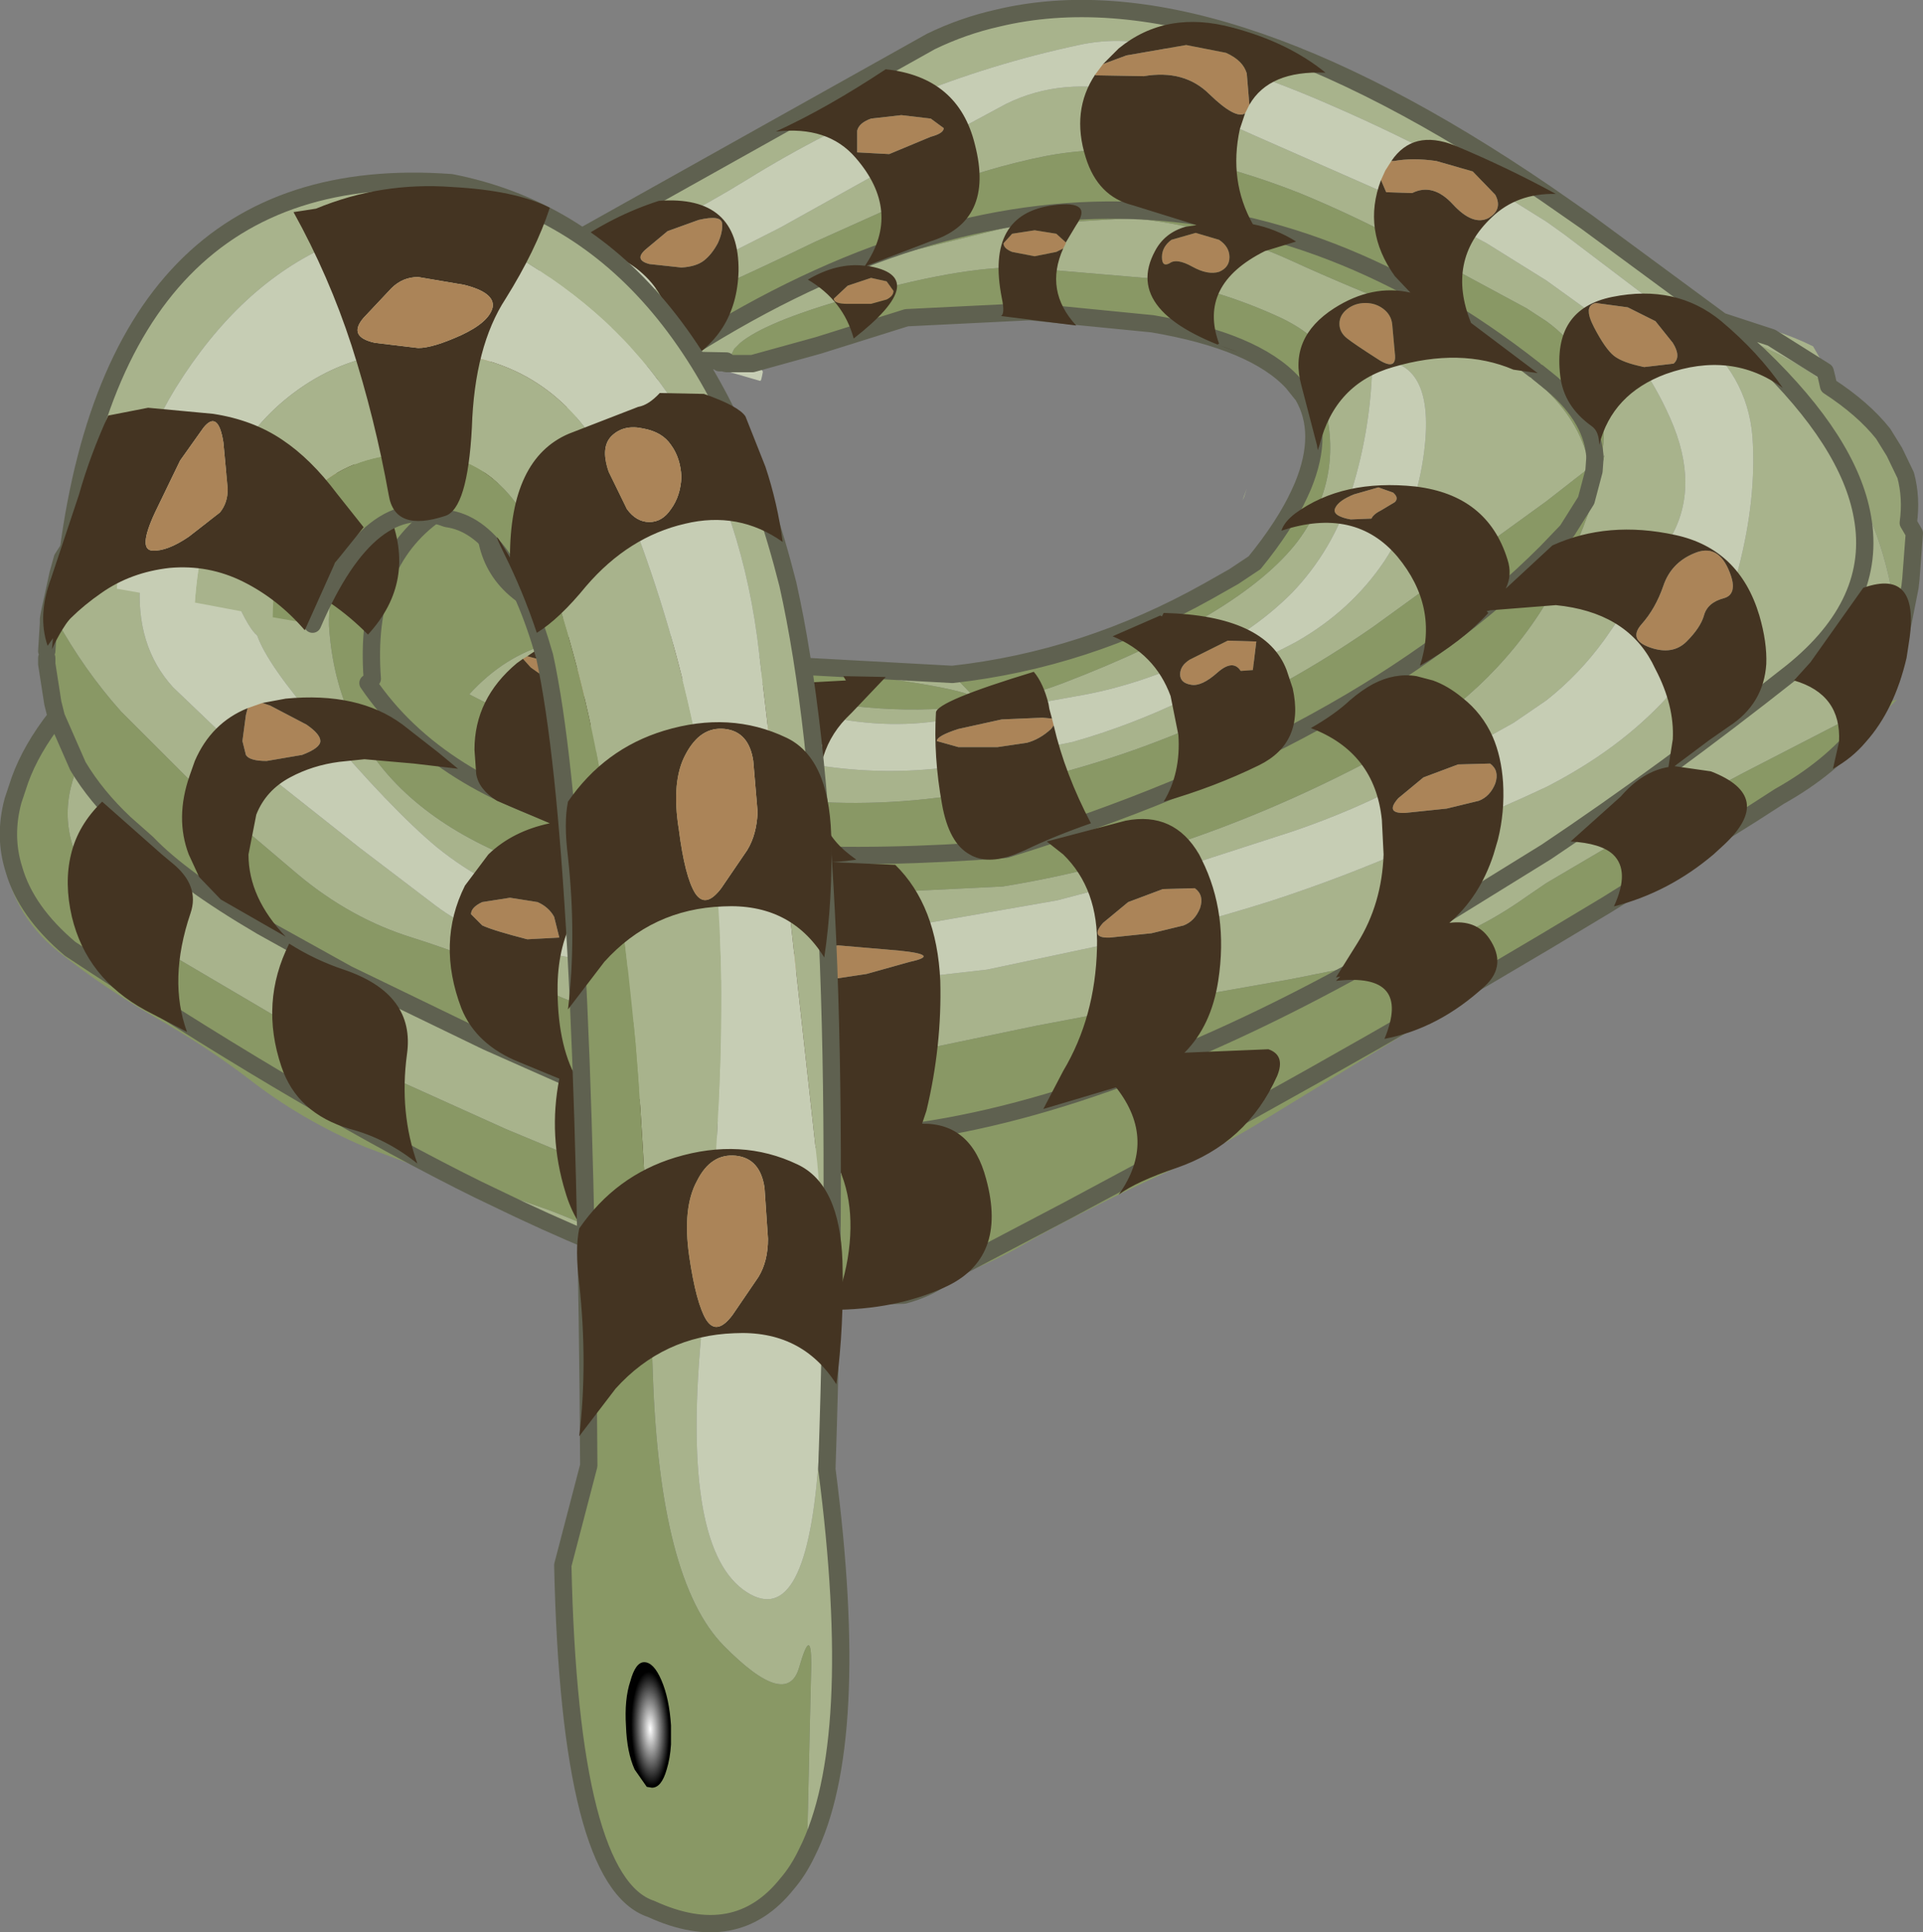 <?xml version="1.0" encoding="UTF-8" standalone="no"?>
<svg xmlns:xlink="http://www.w3.org/1999/xlink" height="111.6px" width="111.05px" xmlns="http://www.w3.org/2000/svg">
  <rect width="100%" height="100%" fill="#808080" stroke="none"/>
  <g transform="matrix(1.0, 0.0, 0.0, 1.0, 55.55, 37.85)">
    <path d="M-26.85 -19.95 L-28.1 -19.25 Q-36.4 -14.75 -40.7 -11.45 -45.0 -8.2 -46.1 -8.0 -47.2 -7.8 -47.45 -4.35 -47.75 -0.55 -45.55 1.85 L-41.05 6.15 -34.8 11.1 -30.4 14.45 Q-28.15 16.15 -24.55 17.1 L-16.0 18.65 -6.45 19.05 1.45 18.15 9.0 16.55 Q13.2 15.65 17.8 14.2 22.1 12.8 26.05 11.05 L32.45 8.2 33.75 7.6 Q37.95 5.45 40.7 2.45 43.8 -1.0 44.85 -5.05 45.9 -9.1 45.65 -12.65 45.35 -16.25 42.25 -18.65 L34.8 -24.3 33.75 -25.05 28.7 -28.2 Q24.95 -30.2 21.25 -31.8 16.35 -33.95 11.3 -35.2 9.05 -35.75 6.75 -35.25 -3.35 -33.1 -12.45 -27.45 -16.75 -24.8 -21.3 -22.95 L-26.95 -20.45 -25.8 -20.5 -26.2 -20.3 -26.85 -20.35 -28.3 -20.45 -28.4 -20.45 -1.4 -35.55 Q0.25 -36.35 2.05 -36.8 14.5 -39.8 33.75 -26.65 L36.05 -25.05 43.85 -19.3 46.05 -17.3 43.85 -19.3 36.05 -25.05 33.75 -26.65 Q14.5 -39.8 2.05 -36.8 0.05 -36.35 -1.8 -35.45 L-28.6 -20.45 -28.7 -20.4 -28.8 -20.4 -28.7 -20.45 -1.8 -35.5 Q1.2 -36.95 4.7 -37.3 16.45 -38.75 33.75 -27.0 L36.45 -25.15 Q41.0 -22.15 44.25 -19.4 47.05 -18.9 49.15 -17.85 L50.45 -15.6 49.95 -16.0 50.05 -15.55 Q48.4 -16.85 46.5 -17.7 L45.9 -18.0 46.45 -17.35 49.4 -13.55 Q51.2 -11.05 52.4 -8.05 L52.6 -7.55 Q53.5 -5.25 53.85 -2.75 L54.05 -0.4 54.05 -0.3 Q54.85 -2.8 55.05 -6.1 L55.05 -7.7 55.4 -7.1 55.2 -4.45 55.15 -4.05 55.15 -4.0 54.1 1.25 53.85 1.8 53.35 2.7 52.95 2.85 53.7 1.3 54.05 -0.4 53.7 1.3 52.95 2.85 52.9 2.95 51.6 3.45 45.1 6.8 39.1 10.0 33.75 13.15 32.65 13.9 Q29.5 16.15 26.2 17.05 L23.85 17.7 23.25 17.85 19.0 18.7 11.65 20.0 4.25 21.4 -2.95 22.9 Q-6.7 23.7 -10.65 23.0 L-17.7 21.55 Q-21.45 20.6 -24.7 19.05 -28.1 17.45 -31.75 16.3 -35.3 15.2 -38.35 12.65 L-43.65 8.15 -48.55 3.25 Q-50.7 0.85 -52.35 -2.15 L-51.8 -4.75 -51.55 -5.7 Q-50.8 -7.2 -49.7 -8.35 L-44.35 -11.8 -49.7 -8.35 Q-47.6 -10.75 -44.35 -11.8 L-43.7 -12.0 Q-42.9 -12.3 -41.95 -12.95 L-40.95 -13.5 -36.35 -16.3 -32.0 -18.75 -30.7 -19.4 -32.0 -18.75 -36.35 -16.3 -40.95 -13.5 -41.95 -12.95 -40.3 -14.2 -38.1 -15.85 Q-33.95 -18.55 -30.7 -19.4 L-30.0 -19.6 -26.9 -19.95 -26.85 -19.95 M52.0 -8.0 Q52.9 -3.05 47.95 0.95 40.55 6.8 33.75 11.35 L23.4 17.75 Q23.3 17.75 23.25 17.85 23.3 17.75 23.4 17.75 L33.75 11.35 Q40.55 6.8 47.95 0.95 52.9 -3.05 52.0 -8.0 51.25 -12.3 46.05 -17.3 L49.0 -13.5 Q50.8 -11.0 52.0 -8.0 M52.1 4.45 Q50.6 6.2 48.4 7.6 L50.85 5.65 52.1 4.45 M47.0 8.45 L35.3 15.7 37.25 14.4 37.65 14.1 35.0 15.7 38.85 12.9 Q41.1 11.1 44.6 9.5 L46.55 8.55 45.25 9.35 45.65 9.15 47.0 8.45 M-1.15 36.1 L-3.35 36.95 Q-2.4 36.7 -1.6 36.25 L-1.15 36.1 M-14.95 14.2 L2.35 13.35 Q13.5 11.55 24.55 5.55 30.45 2.35 33.75 -3.05 35.4 -5.8 36.45 -9.0 L36.9 -10.7 37.1 -11.55 36.95 -11.4 36.85 -11.35 36.95 -11.6 Q37.2 -12.8 36.9 -14.25 36.2 -17.55 33.75 -19.3 L32.6 -20.05 26.2 -23.5 Q22.9 -25.3 19.5 -26.7 15.95 -28.1 12.5 -28.8 8.65 -29.55 4.9 -28.85 1.35 -28.15 -2.1 -26.75 L-8.45 -23.9 Q-11.75 -22.3 -15.1 -20.8 -17.45 -19.8 -19.45 -18.35 -16.35 -19.55 -19.55 -17.5 -22.75 -15.45 -23.9 -13.25 L-26.6 -12.15 Q-36.75 -7.8 -36.55 -1.7 -35.8 10.4 -19.3 13.65 L-15.35 14.3 -14.95 14.35 -14.95 14.2 M-15.35 14.3 L-15.35 14.4 -15.35 14.3 M-16.15 -17.05 L-16.1 -17.1 -16.0 -17.15 -15.05 -17.9 Q-12.6 -19.75 -9.7 -21.05 L-4.4 -23.0 3.15 -24.85 9.85 -25.25 Q14.7 -24.75 18.9 -22.85 22.5 -21.2 26.3 -19.75 29.9 -18.35 32.75 -16.15 L33.75 -15.3 Q35.8 -13.35 36.25 -10.85 L33.75 -8.9 23.75 -1.65 Q13.75 5.3 2.0 7.65 -8.9 9.95 -19.3 6.2 -22.55 5.1 -25.7 3.65 L-28.45 2.25 Q-26.4 0.0 -23.75 -0.7 -21.5 -1.25 -19.3 -0.7 -4.45 5.55 5.85 1.6 16.15 -2.35 19.4 -6.6 22.1 -10.25 20.9 -14.6 L21.15 -14.45 Q22.4 -17.65 18.3 -19.55 14.8 -21.15 11.15 -21.75 L3.5 -22.4 Q-0.1 -22.5 -6.65 -20.6 -11.35 -19.25 -12.8 -18.05 L-13.15 -17.7 -13.45 -17.1 -13.45 -17.05 -13.45 -16.85 -13.6 -16.85 -13.8 -16.9 -13.6 -17.0 -16.15 -17.05 M19.1 -15.75 L19.85 -15.3 19.7 -15.0 19.1 -15.75 M-0.55 1.1 L0.75 2.45 Q0.0 1.75 -10.65 0.55 L-0.55 1.1 M2.55 -31.85 Q5.8 -33.45 9.75 -32.5 13.5 -31.6 16.95 -30.0 L23.65 -27.05 Q27.0 -25.6 30.3 -23.8 L33.75 -21.65 36.25 -19.85 Q39.15 -17.65 40.9 -13.7 42.65 -9.75 40.9 -6.75 39.1 -3.75 37.1 -0.9 35.65 1.1 33.75 2.6 L31.85 3.9 25.55 7.4 Q22.65 8.95 19.15 10.15 L12.35 12.35 5.5 14.15 -1.95 15.45 -9.3 16.45 -16.8 16.25 -23.95 14.45 Q-27.45 13.4 -30.3 11.1 -32.95 8.9 -37.15 3.95 -40.1 0.55 -40.7 -1.15 -41.15 -1.5 -41.9 -3.15 -43.5 -6.45 -16.0 -21.2 -22.1 -19.4 -21.5 -20.35 -18.95 -20.5 -16.55 -21.65 -13.25 -23.3 -10.5 -24.7 L-3.95 -28.35 2.55 -31.85 M16.2 -8.95 L16.45 -9.65 16.3 -9.15 16.2 -8.95 M26.75 -12.3 Q27.2 -17.25 23.7 -17.05 23.65 -13.2 22.5 -9.5 21.45 -6.1 19.05 -3.6 16.65 -1.2 13.35 0.25 9.9 1.8 6.65 2.35 L-0.55 3.65 Q-4.1 4.35 -7.95 3.5 L-15.0 1.65 Q-18.15 0.65 -21.65 0.5 -26.1 0.3 -22.3 2.65 -19.25 4.55 -15.7 5.1 L-8.3 6.35 Q-4.5 6.95 -0.7 6.45 L6.4 5.0 Q9.75 4.05 12.95 2.5 L19.25 -0.75 Q22.45 -2.55 24.4 -5.45 26.4 -8.5 26.75 -12.3 M36.55 -11.35 L36.45 -11.3 36.55 -11.55 36.55 -11.35 M43.85 -19.3 L46.75 -18.35 49.85 -16.4 49.95 -16.0 49.85 -16.4 46.75 -18.35 43.85 -19.3 M-50.5 -7.85 L-51.95 -5.6 -52.2 -4.7 -51.95 -5.65 -50.5 -7.85 M-51.05 6.4 L-51.0 6.25 -48.35 9.7 -47.55 10.65 Q-44.95 13.55 -41.65 15.1 L-40.45 15.65 -35.5 18.4 -35.4 18.45 Q-32.4 20.3 -29.2 21.6 L-27.45 22.3 -24.8 23.25 -21.0 24.5 -12.8 26.6 -4.75 27.65 -4.75 27.7 -4.75 27.75 -5.75 29.05 Q-8.25 31.35 -12.4 31.45 -16.3 31.55 -19.75 30.1 L-26.35 27.35 -33.0 24.35 Q-36.45 22.65 -39.8 20.75 L-46.0 17.1 Q-48.75 15.4 -50.4 12.95 -52.5 9.8 -51.05 6.4 -50.0 8.15 -48.35 9.7 -50.0 8.15 -51.05 6.4 M-25.15 -15.55 L-25.1 -15.55 -25.95 -15.05 -25.15 -15.55 M-23.8 -16.2 L-23.8 -16.1 Q-23.35 -16.6 -24.8 -15.75 L-24.9 -15.65 -23.8 -16.2 M-16.6 -17.15 L-17.1 -17.3 -16.55 -17.2 -16.6 -17.15 M-9.45 -12.85 L-8.95 -13.65 -8.95 -13.7 -8.95 -13.65 -9.45 -12.85 M-27.45 22.3 L-25.2 23.3 -21.7 24.85 Q-14.4 28.5 -5.15 27.75 L-4.75 27.75 -5.15 27.75 Q-14.4 28.5 -21.7 24.85 L-25.2 23.3 -27.45 22.3 M-15.05 35.9 L-17.8 35.0 -15.4 35.95 Q-19.9 34.6 -25.45 32.0 L-27.65 30.95 -27.1 31.1 -26.15 31.4 -27.25 30.9 -26.7 31.05 -23.95 32.0 Q-21.7 32.85 -19.4 34.0 L-15.05 35.9 M-9.25 37.2 L-6.35 37.1 -5.5 37.0 -5.1 36.95 -1.55 36.15 -1.85 36.3 -1.6 36.25 Q-2.4 36.7 -3.35 36.95 L-5.0 37.25 Q-7.05 37.55 -9.65 37.25 L-8.7 37.25 -9.25 37.2 M48.0 7.65 L50.45 5.7 51.75 4.45 Q50.25 6.25 48.0 7.65 M45.65 9.15 L37.25 14.4 45.65 9.15" fill="#a8b38c" fill-rule="evenodd" stroke="none"/>
    <path d="M-26.2 -20.3 L-25.8 -20.5 -26.95 -20.45 -21.3 -22.95 Q-16.75 -24.8 -12.45 -27.45 -3.35 -33.1 6.75 -35.25 9.05 -35.75 11.3 -35.2 16.35 -33.95 21.25 -31.8 24.95 -30.2 28.7 -28.2 L33.75 -25.05 34.8 -24.3 42.25 -18.65 Q45.35 -16.25 45.65 -12.65 45.9 -9.1 44.85 -5.05 43.8 -1.0 40.7 2.45 37.95 5.45 33.75 7.6 L32.45 8.2 26.05 11.05 Q22.1 12.8 17.8 14.2 13.2 15.65 9.0 16.55 L1.45 18.15 -6.45 19.05 -16.0 18.65 -24.55 17.1 Q-28.15 16.15 -30.4 14.45 L-34.8 11.1 -41.05 6.15 -45.55 1.85 Q-47.75 -0.55 -47.45 -4.35 -47.2 -7.8 -46.1 -8.0 -45.0 -8.2 -40.7 -11.45 -36.4 -14.75 -28.1 -19.25 L-26.85 -19.95 -23.7 -20.85 -26.2 -20.3 M-13.6 -16.85 L-13.45 -16.85 -13.45 -17.05 -13.05 -16.95 -12.1 -16.85 -12.2 -16.85 Q-11.45 -16.5 -11.5 -16.35 L-11.55 -16.1 -11.6 -15.9 -11.65 -15.85 -13.55 -16.4 -13.6 -16.85 M2.55 -31.85 L-3.95 -28.35 -10.5 -24.7 Q-13.25 -23.3 -16.55 -21.65 -18.95 -20.5 -21.5 -20.35 -22.1 -19.4 -16.0 -21.2 -43.5 -6.45 -41.9 -3.15 -41.15 -1.5 -40.7 -1.15 -40.1 0.55 -37.15 3.95 -32.95 8.9 -30.3 11.1 -27.45 13.4 -23.95 14.45 L-16.8 16.25 -9.3 16.45 -1.95 15.45 5.5 14.15 12.35 12.35 19.15 10.15 Q22.65 8.95 25.55 7.4 L31.85 3.9 33.75 2.6 Q35.65 1.1 37.1 -0.9 39.1 -3.75 40.9 -6.75 42.65 -9.75 40.9 -13.7 39.15 -17.65 36.25 -19.85 L33.75 -21.65 30.3 -23.8 Q27.0 -25.6 23.65 -27.05 L16.95 -30.0 Q13.5 -31.6 9.75 -32.5 5.8 -33.45 2.55 -31.85 M26.75 -12.3 Q26.4 -8.5 24.4 -5.45 22.45 -2.55 19.25 -0.75 L12.95 2.5 Q9.75 4.05 6.4 5.0 L-0.7 6.45 Q-4.5 6.95 -8.3 6.35 L-15.7 5.1 Q-19.25 4.55 -22.3 2.65 -26.1 0.3 -21.65 0.5 -18.15 0.65 -15.0 1.65 L-7.95 3.5 Q-4.1 4.35 -0.55 3.65 L6.65 2.35 Q9.9 1.8 13.35 0.25 16.65 -1.2 19.05 -3.6 21.45 -6.1 22.5 -9.5 23.65 -13.2 23.7 -17.05 27.2 -17.25 26.75 -12.3 M-13.45 -16.85 L-12.2 -16.85 -13.45 -16.85 M-13.8 -16.9 L-14.1 -16.8 -14.0 -16.9 -13.8 -16.9" fill="#c6cdb4" fill-rule="evenodd" stroke="none"/>
    <path d="M-26.85 -19.95 L-26.9 -19.95 -30.0 -19.6 -30.2 -19.55 -30.4 -19.55 -30.6 -19.5 -30.95 -19.5 -29.55 -20.2 -29.2 -20.4 -28.9 -20.4 -28.8 -20.45 -28.7 -20.45 -28.8 -20.4 -28.7 -20.4 -28.6 -20.45 -28.4 -20.45 -28.3 -20.45 -26.85 -20.35 -26.2 -20.3 -23.7 -20.85 -26.85 -19.95 M-52.35 -2.15 Q-50.7 0.85 -48.55 3.25 L-43.65 8.15 -38.35 12.65 Q-35.3 15.2 -31.75 16.3 -28.1 17.45 -24.7 19.05 -21.45 20.6 -17.7 21.55 L-10.65 23.0 Q-6.7 23.7 -2.95 22.9 L4.25 21.4 11.65 20.0 19.0 18.7 23.25 17.85 Q7.5 26.6 -4.75 27.75 7.5 26.6 23.25 17.85 L23.85 17.7 26.2 17.05 Q29.5 16.15 32.65 13.9 L33.75 13.15 39.1 10.0 45.1 6.8 51.6 3.45 52.9 2.95 52.95 2.85 53.35 2.7 53.6 2.6 53.5 2.7 53.85 2.6 54.0 2.55 53.85 2.7 52.35 4.2 52.1 4.45 50.85 5.65 48.4 7.6 47.0 8.45 45.65 9.15 45.25 9.35 46.55 8.55 44.6 9.5 Q41.1 11.1 38.85 12.9 L35.0 15.7 37.65 14.1 37.25 14.4 34.0 16.35 33.75 16.5 Q20.65 24.3 6.2 32.0 L-0.65 35.6 -1.35 36.1 -1.6 36.25 -1.35 36.1 -0.65 35.6 6.2 32.0 Q20.65 24.3 33.75 16.5 L34.0 16.35 37.25 14.4 35.3 15.7 34.2 16.4 33.75 16.7 32.65 17.4 24.85 22.3 17.75 26.65 Q14.6 28.6 11.15 30.15 9.2 31.05 7.35 32.0 5.3 33.0 3.35 34.15 1.3 35.3 -0.95 36.05 L-1.15 36.1 -1.6 36.25 -1.85 36.3 -1.55 36.15 -5.1 36.95 -5.5 37.0 -6.35 37.1 -9.25 37.2 -9.9 37.15 -12.7 36.7 -14.2 36.2 -15.05 35.9 -19.4 34.0 Q-21.7 32.85 -23.95 32.0 L-26.7 31.05 -27.25 30.9 Q-27.45 30.8 -27.6 30.75 L-29.05 30.3 -27.95 30.85 -34.45 28.4 Q-38.2 26.8 -41.2 24.45 -43.55 22.65 -46.6 20.9 -49.55 19.2 -52.2 17.1 -55.05 14.8 -55.35 11.25 -55.7 7.8 -53.8 5.55 -52.75 4.3 -52.5 2.75 L-52.3 3.55 Q-53.75 5.4 -54.4 7.2 L-54.8 8.4 -54.4 7.2 -53.4 5.5 Q-52.65 4.6 -52.3 3.55 L-52.1 2.7 -52.15 2.6 -52.15 2.5 -52.4 0.9 -52.45 -0.3 -52.5 -0.4 -52.75 -1.85 -52.75 -2.1 -52.75 -1.85 -52.85 -0.25 -52.9 -0.35 Q-53.4 -1.85 -53.0 -2.55 L-52.75 -2.1 -52.7 -2.4 -52.6 -2.6 -52.35 -2.15 M-10.2 37.2 L-13.1 36.75 -14.75 36.2 -10.2 37.2 M-15.35 14.3 L-19.3 13.65 Q-35.8 10.4 -36.55 -1.7 -36.75 -7.8 -26.6 -12.15 L-23.9 -13.25 Q-22.75 -15.45 -19.55 -17.5 -16.35 -19.55 -19.45 -18.35 -17.45 -19.8 -15.1 -20.8 -11.75 -22.3 -8.45 -23.9 L-2.1 -26.75 Q1.35 -28.15 4.9 -28.85 8.65 -29.55 12.5 -28.8 15.95 -28.1 19.5 -26.7 22.9 -25.3 26.2 -23.5 L32.6 -20.05 33.75 -19.3 Q36.2 -17.55 36.9 -14.25 37.2 -12.8 36.95 -11.6 L36.85 -11.35 36.95 -11.4 37.1 -11.55 36.9 -10.7 36.45 -9.0 Q35.4 -5.8 33.75 -3.05 30.45 2.35 24.55 5.55 13.5 11.55 2.35 13.35 L-14.95 14.2 -14.95 14.35 -15.35 14.3 M-13.45 -17.05 L-13.45 -17.1 -13.15 -17.7 -12.8 -18.05 Q-11.35 -19.25 -6.65 -20.6 -0.1 -22.5 3.5 -22.4 L11.15 -21.75 Q14.8 -21.15 18.3 -19.55 22.4 -17.65 21.15 -14.45 L20.9 -14.6 Q22.1 -10.25 19.4 -6.6 16.15 -2.35 5.85 1.6 -4.45 5.55 -19.3 -0.7 -21.5 -1.25 -23.75 -0.7 -26.4 0.0 -28.45 2.25 L-25.7 3.65 Q-22.55 5.1 -19.3 6.2 -8.9 9.95 2.0 7.65 13.75 5.3 23.75 -1.65 L33.75 -8.9 36.25 -10.85 Q35.8 -13.35 33.75 -15.3 L32.75 -16.15 Q29.9 -18.35 26.3 -19.75 22.5 -21.2 18.9 -22.85 14.7 -24.75 9.85 -25.25 L3.15 -24.85 -4.4 -23.0 -9.7 -21.05 Q-12.6 -19.75 -15.05 -17.9 L-16.0 -17.15 -16.1 -17.1 -16.15 -17.05 -16.85 -16.6 -17.25 -16.75 -21.45 -13.7 -27.2 -10.3 Q-28.4 -5.75 -25.45 -3.55 -12.7 1.1 -10.65 0.55 0.0 1.75 0.75 2.45 L-0.55 1.1 Q7.15 0.25 14.2 -3.7 14.3 -3.1 15.7 -4.55 L16.9 -5.35 Q18.65 -7.5 19.5 -9.35 18.65 -7.5 16.9 -5.35 L15.7 -4.55 19.5 -9.35 19.8 -9.75 19.7 -9.8 Q20.95 -12.85 19.7 -15.0 L19.85 -15.3 19.1 -15.75 Q16.9 -18.15 11.0 -19.15 L3.9 -19.85 -3.2 -19.5 -8.3 -17.9 -12.1 -16.85 -13.05 -16.95 -13.45 -17.05 M-34.05 1.35 Q-34.55 -5.25 -30.35 -8.2 L-27.2 -10.3 -30.35 -8.2 Q-34.55 -5.25 -34.05 1.35 M33.25 -16.35 L33.75 -15.95 Q36.35 -13.9 36.55 -11.55 36.35 -13.9 33.75 -15.95 L33.25 -16.35 M36.55 -11.55 L36.45 -11.3 36.55 -11.35 36.55 -11.55 M-34.3 1.6 Q-26.25 13.45 2.55 11.2 22.85 4.95 33.75 -5.95 L34.95 -7.2 36.05 -8.95 36.5 -10.65 36.55 -11.35 36.5 -10.65 36.05 -8.95 34.95 -7.2 33.75 -5.95 Q22.85 4.95 2.55 11.2 -26.25 13.45 -34.3 1.6 M-51.05 6.4 L-52.3 3.55 -51.05 6.4 Q-52.5 9.8 -50.4 12.95 -48.75 15.4 -46.0 17.1 L-39.8 20.75 Q-36.45 22.65 -33.0 24.35 L-26.35 27.35 -19.75 30.1 Q-16.3 31.55 -12.4 31.45 -8.25 31.35 -5.75 29.05 L-4.75 27.75 -4.75 27.7 -4.75 27.65 -12.8 26.6 -21.0 24.5 -24.8 23.25 -27.45 22.3 -35.4 18.45 -27.45 22.3 -29.2 21.6 Q-32.4 20.3 -35.4 18.45 L-35.5 18.4 -40.45 15.65 Q-45.05 12.95 -47.05 10.85 L-48.35 9.7 -47.05 10.85 Q-45.05 12.95 -40.45 15.65 L-41.65 15.1 Q-44.95 13.55 -47.55 10.65 L-48.35 9.7 -51.0 6.25 -51.05 6.4 M-28.7 -20.4 L-29.55 -20.2 -28.7 -20.4 M-25.15 -15.55 L-25.95 -15.05 -25.1 -15.55 -25.15 -15.55 M-23.8 -16.2 L-24.9 -15.65 -24.8 -15.75 Q-23.35 -16.6 -23.8 -16.1 L-23.8 -16.2 M-16.6 -17.15 L-17.25 -16.75 -16.6 -17.15 -16.55 -17.2 -17.1 -17.3 -16.6 -17.15 -16.15 -17.05 -16.6 -17.15 M33.05 -16.5 Q10.05 -34.55 -16.5 -17.25 L-16.55 -17.2 -16.5 -17.25 Q10.05 -34.55 33.05 -16.5 M-16.5 -17.25 L-16.0 -17.15 -16.5 -17.25 M-54.75 12.35 Q-54.05 14.8 -51.5 16.95 -38.8 25.35 -29.05 30.3 -38.8 25.35 -51.5 16.95 -54.05 14.8 -54.75 12.35 L-54.95 11.2 Q-55.1 9.7 -54.8 8.4 -55.35 10.45 -54.75 12.35 M52.9 2.95 L51.95 4.25 Q50.15 6.5 47.2 8.15 L45.65 9.15 47.2 8.15 Q50.15 6.5 51.95 4.25 L52.9 2.95 M48.0 7.65 Q50.25 6.25 51.75 4.45 L50.45 5.7 48.0 7.65" fill="#899865" fill-rule="evenodd" stroke="none"/>
    <path d="M52.0 -8.0 Q50.8 -11.0 49.0 -13.5 L46.05 -17.3 Q51.25 -12.3 52.0 -8.0 M50.45 -15.6 L52.15 -14.05 53.2 -12.8 53.85 -11.75 54.5 -10.4 55.05 -7.7 55.05 -6.1 Q54.85 -2.8 54.05 -0.3 L54.05 -0.4 53.85 -2.75 Q53.5 -5.25 52.6 -7.55 L52.4 -8.05 Q51.2 -11.05 49.4 -13.55 L46.45 -17.35 45.9 -18.0 46.5 -17.7 Q48.4 -16.85 50.05 -15.55 L49.95 -16.0 50.45 -15.6 M-14.95 14.2 L-14.95 14.35 -14.95 14.2 M-15.35 14.3 L-15.35 14.4 -15.35 14.3 M53.2 -12.8 Q52.05 -14.25 50.05 -15.55 52.05 -14.25 53.2 -12.8 M54.5 -10.4 Q54.85 -9.1 54.65 -7.65 L55.0 -7.05 54.8 -4.4 54.75 -3.95 54.05 -0.4 54.75 -3.95 54.8 -4.4 55.0 -7.05 54.65 -7.65 Q54.85 -9.1 54.5 -10.4" fill="#97a477" fill-rule="evenodd" stroke="none"/>
    <path d="M-30.7 -19.4 L-32.0 -18.75 -36.35 -16.3 -40.95 -13.5 -41.95 -12.95 -44.1 -11.95 -44.35 -11.8 -49.7 -8.35 -50.5 -7.85 -51.95 -5.6 -52.2 -4.7 -52.7 -2.4 -52.75 -2.1 -52.75 -1.85 -52.85 -0.25 M23.25 17.85 Q23.3 17.75 23.4 17.75 L33.75 11.35 Q40.55 6.8 47.95 0.95 52.9 -3.05 52.0 -8.0 51.25 -12.3 46.05 -17.3 L43.85 -19.3 36.05 -25.05 33.75 -26.65 Q14.5 -39.8 2.05 -36.8 0.05 -36.35 -1.8 -35.45 L-28.6 -20.45 -28.7 -20.4 -29.55 -20.2 M53.2 -12.8 L53.85 -11.75 54.5 -10.4 Q54.85 -9.1 54.65 -7.65 L55.0 -7.05 54.8 -4.4 54.75 -3.95 54.05 -0.4 53.7 1.3 52.95 2.85 52.9 2.95 51.95 4.25 Q50.15 6.5 47.2 8.15 L45.65 9.15 37.25 14.4 34.0 16.35 33.75 16.5 Q20.65 24.3 6.2 32.0 L-0.65 35.6 -1.35 36.1 -1.6 36.25 Q-2.4 36.7 -3.35 36.95 L-10.2 37.2 -14.75 36.2 Q-19.5 34.85 -25.55 32.0 L-27.95 30.85 -29.05 30.3 Q-38.8 25.35 -51.5 16.95 -54.05 14.8 -54.75 12.35 -55.35 10.45 -54.8 8.4 L-54.4 7.2 Q-53.75 5.4 -52.3 3.55 L-52.5 2.75 -52.85 0.5 -52.85 0.15 M-16.15 -17.05 L-13.6 -17.0 M-13.8 -16.9 L-13.6 -16.85 -13.45 -16.85 -12.2 -16.85 -12.1 -16.85 -8.3 -17.9 -3.2 -19.5 3.9 -19.85 11.0 -19.15 Q16.9 -18.15 19.1 -15.75 L19.7 -15.0 Q20.95 -12.85 19.7 -9.8 L19.5 -9.35 Q18.65 -7.5 16.9 -5.35 L15.7 -4.55 14.2 -3.7 Q7.15 0.25 -0.55 1.1 L-10.65 0.55 Q-12.7 1.1 -25.45 -3.55 -28.4 -5.75 -27.2 -10.3 L-30.35 -8.2 Q-34.55 -5.25 -34.05 1.35 M36.55 -11.55 Q36.35 -13.9 33.75 -15.95 L33.25 -16.35 M36.55 -11.55 L36.55 -11.35 36.5 -10.65 36.05 -8.95 34.95 -7.2 33.75 -5.95 Q22.85 4.95 2.55 11.2 -26.25 13.45 -34.3 1.6 M49.95 -16.0 L50.05 -15.55 Q52.05 -14.25 53.2 -12.8 M49.95 -16.0 L49.85 -16.4 46.75 -18.35 43.85 -19.3 M-30.7 -19.4 L-30.4 -19.55 M-52.3 3.55 L-51.05 6.4 Q-50.0 8.15 -48.35 9.7 L-47.05 10.85 Q-45.05 12.95 -40.45 15.65 L-35.5 18.4 -35.4 18.45 -27.45 22.3 -25.2 23.3 -21.7 24.85 Q-14.4 28.5 -5.15 27.75 L-4.75 27.75 Q7.5 26.6 23.25 17.85 M-27.2 -10.3 L-21.45 -13.7 -17.25 -16.75 -16.6 -17.15 -16.55 -17.2 -16.5 -17.25 Q10.05 -34.55 33.05 -16.5 M-16.15 -17.05 L-16.6 -17.15 M-16.0 -17.15 L-16.5 -17.25 M-14.0 -16.9 L-13.8 -16.9" fill="none" stroke="#5f6150" stroke-linecap="round" stroke-linejoin="round" stroke-width="1.0"/>
    <path d="M24.8 -28.55 L24.95 -28.55 Q26.05 -28.75 27.4 -28.55 L29.5 -27.95 30.8 -26.6 Q31.25 -25.75 30.4 -25.25 29.5 -24.8 28.35 -26.05 27.2 -27.3 26.0 -26.7 L24.5 -26.75 24.2 -27.45 24.45 -28.0 24.8 -28.55 M16.35 -31.3 Q15.8 -30.95 14.3 -32.4 12.85 -33.85 10.5 -33.45 L7.7 -33.5 7.7 -33.55 8.15 -34.15 9.5 -34.65 12.95 -35.25 15.25 -34.8 Q16.25 -34.35 16.45 -33.6 L16.6 -31.8 16.35 -31.3 M5.85 -23.5 L5.45 -23.3 4.2 -23.05 2.9 -23.3 Q2.4 -23.5 2.4 -23.8 L2.9 -24.35 4.2 -24.55 5.45 -24.35 6.0 -23.85 6.0 -23.8 5.85 -23.5 M13.5 -24.4 L14.85 -24.0 Q15.45 -23.6 15.45 -23.0 15.45 -22.4 14.85 -22.15 14.2 -21.95 13.3 -22.45 12.4 -22.95 12.0 -22.65 11.55 -22.4 11.55 -23.0 11.55 -23.6 12.1 -24.0 L13.5 -24.4 M17.0 -0.8 L16.8 0.85 16.1 0.9 Q15.65 0.2 14.75 1.0 13.85 1.8 13.25 1.7 12.6 1.6 12.6 1.1 12.6 0.6 13.15 0.25 L15.35 -0.85 17.0 -0.8 M38.45 -20.1 L40.05 -19.3 41.05 -18.05 Q41.55 -17.25 41.1 -16.85 L39.4 -16.65 Q38.15 -16.9 37.65 -17.3 37.15 -17.7 36.5 -18.95 35.85 -20.2 36.6 -20.35 L38.45 -20.1 M24.35 -20.0 Q24.8 -19.65 24.85 -19.1 L25.0 -17.45 Q25.15 -16.35 23.95 -17.15 22.7 -17.95 22.25 -18.3 21.8 -18.65 21.8 -19.15 21.8 -19.65 22.25 -20.0 22.7 -20.35 23.3 -20.35 23.9 -20.35 24.35 -20.0 M24.9 -9.4 Q25.25 -9.1 25.0 -8.85 L24.25 -8.4 Q23.75 -8.15 23.65 -7.9 L22.45 -7.85 Q21.35 -8.05 21.55 -8.5 21.75 -8.95 22.65 -9.3 L24.05 -9.7 24.9 -9.4 M39.25 -1.8 Q40.05 -2.7 40.5 -4.0 40.95 -5.35 42.3 -5.9 43.6 -6.45 44.25 -5.0 44.9 -3.55 44.0 -3.3 43.05 -3.05 42.85 -2.3 42.65 -1.6 41.85 -0.8 41.05 0.0 39.75 -0.45 38.45 -0.9 39.25 -1.8 M30.8 7.4 Q30.5 8.15 29.85 8.4 L28.0 8.85 25.6 9.1 Q24.4 9.15 25.2 8.25 L26.65 7.05 28.65 6.3 30.5 6.25 Q31.05 6.65 30.8 7.4 M5.2 3.65 L5.3 4.05 5.15 4.25 Q4.5 4.85 3.75 5.05 L2.05 5.3 -0.2 5.3 -1.45 4.95 Q-1.45 4.65 -0.2 4.25 L2.3 3.7 4.65 3.6 5.2 3.65 M8.15 15.45 L9.6 14.25 11.6 13.5 13.45 13.45 Q14.0 13.85 13.75 14.6 13.45 15.35 12.8 15.6 L10.95 16.05 8.55 16.3 Q7.35 16.35 8.15 15.45 M-43.45 -9.65 Q-41.25 -11.0 -38.75 -11.6 -36.3 -12.2 -36.05 -11.1 -35.85 -10.0 -37.85 -9.5 -39.9 -9.0 -41.25 -7.7 -42.65 -6.4 -43.6 -6.0 L-45.65 -5.95 Q-46.8 -6.3 -46.25 -7.3 -45.7 -8.35 -43.45 -9.65 M-13.85 -24.95 Q-13.8 -24.45 -14.1 -23.8 -14.45 -23.15 -14.9 -22.8 -15.35 -22.45 -16.2 -22.4 L-18.05 -22.6 Q-19.0 -22.85 -18.2 -23.5 L-17.0 -24.5 -15.2 -25.15 Q-13.9 -25.45 -13.85 -24.95 M-5.25 -31.0 L-3.5 -31.2 -1.8 -31.0 -1.05 -30.45 Q-1.05 -30.15 -1.8 -29.95 L-4.2 -28.95 -6.05 -29.05 -6.05 -30.3 Q-5.95 -30.75 -5.25 -31.0 M-26.6 -17.1 Q-27.35 -17.05 -27.95 -16.45 -28.6 -15.95 -29.0 -16.3 -29.4 -16.65 -28.95 -17.25 L-27.7 -18.1 Q-26.9 -18.35 -26.3 -18.75 L-25.3 -18.8 Q-24.9 -18.4 -25.35 -17.8 -25.85 -17.15 -26.6 -17.1 M-3.95 -21.05 Q-3.95 -20.75 -4.35 -20.55 L-5.25 -20.3 -6.6 -20.3 Q-7.4 -20.3 -7.4 -20.6 L-6.6 -21.35 -5.25 -21.8 -4.35 -21.6 -3.95 -21.05 M-8.6 5.5 L-10.55 5.55 -12.65 5.2 Q-13.8 4.85 -13.8 4.55 -13.8 4.25 -12.65 4.15 L-10.85 4.0 -9.65 4.2 -8.4 4.9 Q-7.65 5.35 -8.6 5.5 M-25.1 0.05 L-24.15 0.3 -21.35 1.0 -20.05 1.2 Q-19.5 1.45 -19.5 1.75 -19.5 2.05 -20.05 2.25 L-21.35 2.5 -22.85 2.15 -24.9 0.7 -25.35 0.2 -25.1 0.05 M-9.65 18.2 Q-11.2 17.75 -10.45 17.5 L-8.9 17.0 -7.15 16.75 -3.65 17.05 Q-1.15 17.3 -3.0 17.7 L-5.5 18.4 -7.15 18.65 -9.65 18.2 M-40.4 2.75 L-39.95 2.9 -37.85 4.0 Q-37.05 4.55 -37.05 4.95 -37.05 5.35 -38.1 5.75 L-40.15 6.1 Q-41.15 6.1 -41.35 5.75 L-41.55 4.95 -41.35 3.45 -41.25 3.05 -40.4 2.75 M-23.25 16.3 L-25.1 16.4 Q-27.05 15.9 -27.7 15.6 L-28.35 14.95 Q-28.35 14.55 -27.7 14.25 L-26.1 14.0 -24.5 14.25 Q-23.85 14.55 -23.55 15.1 L-23.25 16.3" fill="#ab8458" fill-rule="evenodd" stroke="none"/>
    <path d="M24.2 -27.45 L24.5 -26.75 26.0 -26.7 Q27.2 -27.3 28.35 -26.05 29.5 -24.8 30.4 -25.25 31.25 -25.75 30.8 -26.6 L29.5 -27.95 27.4 -28.55 Q26.05 -28.75 24.95 -28.55 L24.8 -28.55 Q26.05 -30.4 28.45 -29.45 31.45 -28.2 34.3 -26.65 32.05 -26.7 30.6 -25.3 27.95 -22.8 29.4 -19.2 L33.25 -16.3 31.85 -16.5 Q28.8 -17.8 24.9 -16.65 21.55 -15.7 20.65 -12.15 L20.55 -11.85 20.5 -12.15 19.6 -15.6 Q18.85 -18.35 21.5 -20.05 23.7 -21.45 25.9 -20.95 L25.0 -21.9 Q23.1 -24.55 24.2 -27.45 M16.35 -31.3 L16.05 -30.4 Q15.4 -27.4 16.8 -24.9 18.1 -24.65 19.3 -23.9 L17.5 -23.35 Q13.6 -21.4 14.85 -18.0 L14.75 -17.95 16.0 -17.5 Q9.2 -19.75 11.15 -23.35 11.7 -24.4 12.9 -24.75 L13.55 -24.85 9.85 -26.0 Q7.85 -26.5 7.15 -28.75 6.3 -31.45 7.7 -33.55 L7.7 -33.5 10.5 -33.45 Q12.85 -33.85 14.3 -32.4 15.8 -30.95 16.35 -31.3 M8.15 -34.15 L9.05 -35.05 Q11.8 -37.3 15.65 -36.25 18.85 -35.4 21.0 -33.65 17.75 -33.8 16.6 -31.8 L16.45 -33.6 Q16.25 -34.35 15.25 -34.8 L12.95 -35.25 9.5 -34.65 8.15 -34.15 M5.85 -23.5 Q4.75 -21.05 6.6 -19.05 L2.25 -19.6 Q2.5 -19.7 2.3 -20.65 1.35 -25.5 5.3 -26.0 7.6 -26.3 6.6 -24.85 L6.0 -23.85 5.45 -24.35 4.2 -24.55 2.9 -24.35 2.4 -23.8 Q2.4 -23.5 2.9 -23.3 L4.2 -23.05 5.45 -23.3 5.85 -23.5 M13.5 -24.4 L12.1 -24.0 Q11.55 -23.6 11.55 -23.0 11.55 -22.4 12.0 -22.65 12.4 -22.95 13.3 -22.45 14.2 -21.95 14.85 -22.15 15.45 -22.4 15.45 -23.0 15.45 -23.6 14.85 -24.0 L13.5 -24.4 M19.25 -8.2 Q22.0 -10.2 26.2 -9.75 30.35 -9.25 31.5 -5.55 31.8 -4.65 31.4 -3.85 L34.1 -6.35 Q37.3 -7.8 41.2 -6.95 44.9 -6.15 46.05 -2.3 46.5 -0.75 46.45 0.5 46.3 2.8 44.3 4.1 L43.15 4.9 41.15 6.4 43.25 6.7 Q47.0 8.15 44.0 10.95 L43.4 11.5 Q40.8 13.7 37.65 14.5 38.6 12.45 37.6 11.5 36.9 10.85 35.15 10.75 L38.05 8.15 Q39.3 6.7 40.8 6.45 L41.05 4.85 Q41.15 2.9 40.05 0.8 L39.85 0.4 Q38.3 -2.5 34.3 -2.9 L30.5 -2.6 30.3 -2.55 30.4 -2.45 Q28.9 -0.8 26.45 0.6 27.55 -2.8 25.15 -5.7 22.7 -8.6 18.45 -7.2 18.6 -7.7 19.25 -8.2 M11.6 -2.35 L11.65 -2.45 Q17.55 -2.3 18.75 0.85 L19.1 1.9 Q19.8 5.05 17.15 6.35 14.6 7.6 11.65 8.45 12.65 6.8 12.5 4.6 L12.05 2.35 Q11.15 -0.1 8.7 -1.1 L11.45 -2.3 11.55 -2.25 11.6 -2.35 M38.45 -20.1 L36.6 -20.35 Q35.85 -20.2 36.5 -18.95 37.15 -17.7 37.65 -17.3 38.15 -16.9 39.4 -16.65 L41.1 -16.85 Q41.55 -17.25 41.05 -18.05 L40.05 -19.3 38.45 -20.1 M17.0 -0.8 L15.35 -0.85 13.15 0.25 Q12.6 0.6 12.6 1.1 12.6 1.6 13.25 1.7 13.85 1.8 14.75 1.0 15.65 0.2 16.1 0.9 L16.8 0.85 17.0 -0.8 M36.35 -13.25 Q34.75 -14.4 34.55 -16.15 34.1 -20.0 37.55 -20.7 41.25 -21.45 43.85 -19.3 46.0 -17.5 47.4 -15.45 44.45 -17.6 40.65 -16.25 37.55 -15.1 36.8 -12.15 L36.8 -12.1 36.8 -12.15 Q36.8 -12.95 36.35 -13.25 M39.25 -1.8 Q38.45 -0.9 39.75 -0.45 41.05 0.0 41.85 -0.8 42.65 -1.6 42.85 -2.3 43.05 -3.05 44.0 -3.3 44.9 -3.55 44.25 -5.0 43.6 -6.45 42.3 -5.9 40.95 -5.35 40.5 -4.0 40.05 -2.7 39.25 -1.8 M24.9 -9.4 L24.05 -9.7 22.65 -9.3 Q21.75 -8.95 21.55 -8.5 21.35 -8.05 22.45 -7.85 L23.65 -7.9 Q23.75 -8.15 24.25 -8.4 L25.0 -8.85 Q25.25 -9.1 24.9 -9.4 M24.35 -20.0 Q23.9 -20.35 23.3 -20.35 22.7 -20.35 22.25 -20.0 21.8 -19.65 21.8 -19.15 21.8 -18.65 22.25 -18.3 22.7 -17.95 23.95 -17.15 25.15 -16.35 25.0 -17.45 L24.85 -19.1 Q24.8 -19.65 24.35 -20.0 M30.65 4.7 Q31.15 5.85 31.25 7.35 31.35 9.05 30.95 10.65 L30.7 11.5 Q29.9 13.95 28.15 15.45 29.7 15.25 30.45 16.35 31.5 17.9 30.2 19.1 27.55 21.55 24.4 22.15 26.0 18.3 21.6 18.8 L21.85 18.55 21.6 18.6 22.85 16.6 Q24.25 14.35 24.35 11.5 L24.25 9.5 Q23.85 5.6 20.15 4.2 21.55 3.4 22.4 2.6 23.1 2.0 23.75 1.65 25.0 1.0 26.25 1.2 L27.2 1.45 Q28.05 1.75 28.9 2.45 30.05 3.35 30.65 4.7 M52.05 -3.9 Q55.45 -5.1 54.65 -0.5 L54.55 0.15 Q53.85 3.15 52.2 5.0 51.4 5.95 50.3 6.55 L50.65 5.0 Q50.8 2.25 48.05 1.45 L49.0 0.4 52.05 -3.9 M30.8 7.4 Q31.05 6.65 30.5 6.25 L28.65 6.3 26.65 7.05 25.2 8.25 Q24.4 9.15 25.6 9.1 L28.0 8.85 29.85 8.4 Q30.5 8.15 30.8 7.4 M13.7 11.5 L13.85 11.8 Q15.4 14.9 14.8 18.8 14.4 21.4 12.85 22.95 L17.7 22.75 Q18.7 23.1 18.2 24.3 16.45 28.2 12.4 29.6 10.05 30.4 9.05 31.15 11.3 28.0 8.9 24.95 L4.7 26.2 5.85 24.0 Q7.7 20.9 7.8 16.9 7.9 13.5 5.85 11.5 L4.9 10.75 9.45 9.55 Q12.25 9.0 13.7 11.5 M5.2 3.65 L4.65 3.6 2.3 3.7 -0.2 4.25 Q-1.45 4.65 -1.45 4.95 L-0.2 5.3 2.05 5.3 3.75 5.05 Q4.5 4.85 5.15 4.25 L5.3 4.05 Q5.95 6.85 7.45 9.7 5.3 10.45 3.65 11.25 L3.05 11.5 Q1.45 12.1 0.45 11.5 -0.75 10.85 -1.15 8.6 -1.65 5.85 -1.5 3.3 -1.45 2.65 4.15 0.95 4.7 1.6 5.0 2.8 L5.05 3.1 5.2 3.65 M-43.45 -9.65 Q-45.7 -8.35 -46.25 -7.3 -46.8 -6.3 -45.65 -5.95 L-43.6 -6.0 Q-42.65 -6.4 -41.25 -7.7 -39.9 -9.0 -37.85 -9.5 -35.85 -10.0 -36.05 -11.1 -36.3 -12.2 -38.75 -11.6 -41.25 -11.0 -43.45 -9.65 M8.15 15.45 Q7.35 16.35 8.55 16.3 L10.95 16.05 12.8 15.6 Q13.45 15.35 13.75 14.6 14.0 13.85 13.45 13.45 L11.6 13.5 9.6 14.25 8.15 15.45 M-44.15 -5.35 Q-50.3 -5.35 -52.55 -0.35 L-52.35 -2.55 Q-51.15 -9.2 -44.45 -12.05 -43.0 -12.65 -41.25 -12.75 -35.2 -13.15 -33.1 -8.25 -31.45 -4.3 -34.3 -1.2 -38.35 -5.3 -44.15 -5.35 M-5.25 -31.0 Q-5.95 -30.75 -6.05 -30.3 L-6.05 -29.05 -4.2 -28.95 -1.8 -29.95 Q-1.05 -30.15 -1.05 -30.45 L-1.8 -31.0 -3.5 -31.2 -5.25 -31.0 M-13.85 -24.95 Q-13.9 -25.45 -15.2 -25.15 L-17.0 -24.5 -18.2 -23.5 Q-19.0 -22.85 -18.05 -22.6 L-16.2 -22.4 Q-15.35 -22.45 -14.9 -22.8 -14.45 -23.15 -14.1 -23.8 -13.8 -24.45 -13.85 -24.95 M-10.75 -30.25 Q-7.8 -31.6 -4.4 -33.85 -0.2 -33.4 0.75 -29.5 1.9 -25.05 -1.85 -23.9 L-5.5 -22.5 Q-1.65 -21.9 -6.25 -18.3 -6.85 -20.5 -8.9 -21.7 -7.2 -22.7 -5.6 -22.5 -3.45 -25.65 -6.15 -28.75 -7.75 -30.6 -10.75 -30.25 M-26.6 -17.1 Q-25.85 -17.15 -25.35 -17.8 -24.9 -18.4 -25.3 -18.8 L-26.3 -18.75 Q-26.9 -18.35 -27.7 -18.1 L-28.95 -17.25 Q-29.4 -16.65 -29.0 -16.3 -28.6 -15.95 -27.95 -16.45 -27.35 -17.05 -26.6 -17.1 M-35.7 -16.2 L-30.7 -19.5 Q-26.9 -21.9 -23.7 -17.65 -20.5 -13.45 -27.55 -9.9 -27.7 -18.95 -35.7 -16.2 M-3.95 -21.05 L-4.35 -21.6 -5.25 -21.8 -6.6 -21.35 -7.4 -20.6 Q-7.4 -20.3 -6.6 -20.3 L-5.25 -20.3 -4.35 -20.55 Q-3.95 -20.75 -3.95 -21.05 M-17.9 -15.65 Q-15.6 -19.85 -18.8 -22.35 -20.4 -23.55 -22.55 -23.7 -20.15 -25.4 -17.5 -26.25 -12.85 -26.6 -12.9 -22.2 -13.0 -18.4 -16.4 -16.7 L-17.9 -15.65 M-6.35 3.3 L-6.7 3.65 Q-7.75 4.75 -8.1 6.2 -8.95 9.6 -6.5 11.5 L-6.1 11.8 Q-8.4 12.15 -10.75 11.75 L-11.7 11.5 Q-14.8 10.45 -14.5 6.55 -14.4 5.25 -13.85 4.25 -13.0 2.45 -11.1 1.4 L-9.45 1.6 -6.7 1.45 -6.85 1.2 -4.4 1.25 -6.35 3.3 M-8.6 5.5 Q-7.65 5.35 -8.4 4.9 L-9.65 4.2 -10.85 4.0 -12.65 4.15 Q-13.8 4.25 -13.8 4.55 -13.8 4.85 -12.65 5.2 L-10.55 5.55 -8.6 5.5 M-25.1 0.05 Q-22.4 -1.85 -18.75 -1.1 -15.85 -0.6 -13.05 0.6 L-14.55 1.1 Q-18.7 1.7 -21.45 4.05 L-22.25 4.9 Q-23.8 6.95 -22.1 9.6 -18.25 10.15 -15.6 11.2 L-17.8 11.5 -19.5 12.2 Q-23.25 14.4 -23.35 19.0 -23.4 22.4 -22.25 24.45 -18.55 25.85 -16.0 27.25 -17.2 28.7 -16.45 31.0 -15.35 34.5 -13.05 36.95 L-17.9 35.75 Q-21.85 34.6 -22.9 31.0 -23.9 27.75 -23.25 24.45 L-25.55 23.5 Q-28.05 22.5 -28.9 20.4 -30.35 16.6 -28.7 13.3 L-27.35 11.5 Q-25.95 10.15 -23.8 9.7 L-26.85 8.4 Q-27.9 7.75 -28.05 6.85 L-28.15 5.45 Q-28.15 2.5 -25.7 0.45 L-25.35 0.2 -24.9 0.7 -22.85 2.15 -21.35 2.5 -20.05 2.25 Q-19.5 2.05 -19.5 1.75 -19.5 1.45 -20.05 1.2 L-21.35 1.0 -24.15 0.3 -25.1 0.05 M-9.65 18.2 L-7.15 18.65 -5.5 18.4 -3.0 17.7 Q-1.15 17.3 -3.65 17.05 L-7.15 16.75 -8.9 17.0 -10.45 17.5 Q-11.2 17.75 -9.65 18.2 M-40.4 2.75 L-39.05 2.5 Q-34.85 2.1 -32.3 4.0 L-30.25 5.6 -29.1 6.55 -31.65 6.25 -34.5 6.0 -35.95 6.15 Q-37.5 6.35 -38.8 7.05 -40.2 7.8 -40.75 9.2 L-41.2 11.5 Q-41.2 14.0 -39.05 16.25 L-42.8 14.1 -44.05 12.8 -44.65 11.5 Q-45.45 9.4 -44.6 6.95 L-44.3 6.1 Q-43.35 3.9 -41.25 3.05 L-41.35 3.45 -41.55 4.95 -41.35 5.75 Q-41.15 6.1 -40.15 6.1 L-38.1 5.75 Q-37.05 5.35 -37.05 4.95 -37.05 4.55 -37.85 4.0 L-39.95 2.9 -40.4 2.75 M-11.6 19.4 L-10.75 11.8 -3.85 12.1 Q-1.45 14.45 -1.25 18.8 -1.15 22.55 -2.05 26.3 L-2.3 27.05 Q0.55 27.0 1.4 30.25 2.65 34.85 -1.0 36.5 -3.85 37.8 -7.55 37.8 -6.9 36.6 -6.6 34.85 -6.0 31.2 -7.6 28.7 -9.6 28.3 -10.5 26.5 -11.95 23.55 -11.6 19.4 M-39.3 23.75 Q-40.55 20.05 -38.85 16.65 -37.35 17.6 -35.7 18.15 -31.55 19.55 -32.05 23.05 -32.5 26.4 -31.45 29.35 -33.25 27.9 -35.35 27.35 -38.4 26.45 -39.3 23.75 M-23.25 16.3 L-23.55 15.1 Q-23.85 14.55 -24.5 14.25 L-26.1 14.0 -27.7 14.25 Q-28.35 14.55 -28.35 14.95 L-27.7 15.6 Q-27.05 15.9 -25.1 16.4 L-23.25 16.3 M-46.2 11.5 L-45.6 12.0 Q-44.0 13.3 -44.55 14.9 -45.85 18.75 -44.75 21.75 L-47.15 20.5 Q-50.55 18.65 -51.4 15.1 -51.85 13.15 -51.45 11.5 -51.05 9.8 -49.65 8.45 L-46.2 11.5" fill="#443422" fill-rule="evenodd" stroke="none"/>
    <path d="M-48.8 -3.85 L-51.8 -4.4 Q-49.25 -28.75 -29.5 -27.3 -15.2 -24.5 -10.05 -4.1 -6.6 11.3 -7.8 47.0 -5.75 62.8 -8.95 69.15 L-8.7 58.25 Q-8.7 56.0 -9.4 58.45 -10.1 60.9 -13.75 57.2 -17.45 53.45 -17.85 41.5 -18.25 29.55 -18.85 22.4 -19.6 14.45 -20.75 7.6 -21.85 1.05 -24.15 -5.6 -26.65 -12.85 -33.65 -11.45 -39.7 -10.2 -39.8 -2.2 L-44.3 -3.05 Q-43.75 -10.65 -39.4 -14.5 -34.9 -18.45 -28.6 -17.3 -22.55 -16.2 -19.8 -9.7 -17.15 -3.3 -15.65 3.45 -14.05 10.55 -13.9 18.5 -13.8 26.1 -15.0 38.7 -16.25 51.25 -12.65 53.95 -9.05 56.6 -8.3 46.8 -7.65 37.0 -8.35 29.35 L-9.95 14.85 -11.7 -0.05 Q-12.6 -8.1 -16.3 -14.05 -19.4 -19.15 -25.15 -22.7 -30.8 -26.25 -36.5 -23.7 -41.7 -21.4 -45.4 -15.45 -48.5 -10.4 -48.8 -3.85" fill="#a8b38c" fill-rule="evenodd" stroke="none"/>
    <path d="M-48.8 -3.85 Q-48.5 -10.4 -45.4 -15.45 -41.7 -21.4 -36.5 -23.7 -30.8 -26.25 -25.15 -22.7 -19.4 -19.15 -16.3 -14.05 -12.6 -8.1 -11.7 -0.05 L-9.95 14.85 -8.35 29.35 Q-7.65 37.0 -8.3 46.8 -9.05 56.6 -12.65 53.95 -16.25 51.25 -15.0 38.7 -13.8 26.1 -13.9 18.5 -14.05 10.55 -15.65 3.45 -17.15 -3.3 -19.8 -9.7 -22.55 -16.2 -28.6 -17.3 -34.9 -18.45 -39.4 -14.5 -43.75 -10.65 -44.3 -3.05 L-48.8 -3.85" fill="#c6cdb4" fill-rule="evenodd" stroke="none"/>
    <path d="M-39.8 -2.2 Q-39.7 -10.2 -33.65 -11.45 -26.65 -12.85 -24.15 -5.6 -21.85 1.05 -20.75 7.6 -19.6 14.45 -18.85 22.4 -18.25 29.55 -17.85 41.5 -17.45 53.45 -13.75 57.2 -10.1 60.9 -9.4 58.45 -8.7 56.0 -8.7 58.25 L-8.95 69.15 Q-9.45 70.2 -10.1 70.95 -13.05 74.65 -17.95 72.4 -22.65 70.85 -23.05 52.55 L-21.55 46.8 Q-21.75 10.85 -24.1 0.05 -26.25 -7.45 -29.75 -7.9 -34.15 -9.6 -37.5 -1.8 L-39.8 -2.2" fill="#899865" fill-rule="evenodd" stroke="none"/>
    <path d="M-8.95 69.15 Q-5.75 62.8 -7.8 47.0 -6.6 11.3 -10.05 -4.1 -15.2 -24.5 -29.5 -27.3 -49.25 -28.75 -51.8 -4.4 M-37.5 -1.8 Q-34.15 -9.6 -29.75 -7.9 -26.25 -7.45 -24.1 0.05 -21.75 10.85 -21.55 46.8 L-23.05 52.55 Q-22.65 70.85 -17.95 72.4 -13.05 74.65 -10.1 70.95 -9.45 70.2 -8.95 69.15" fill="none" stroke="#5f6150" stroke-linecap="round" stroke-linejoin="round" stroke-width="1.0"/>
    <path d="M-18.35 58.15 Q-17.8 58.15 -17.35 59.2 -16.9 60.25 -16.8 61.8 L-16.8 62.9 Q-16.85 63.7 -17.05 64.35 -17.35 65.4 -17.9 65.4 L-18.2 65.35 -18.9 64.35 Q-19.35 63.35 -19.4 61.85 -19.5 60.3 -19.15 59.25 -18.85 58.15 -18.35 58.15" fill="url(#gradient0)" fill-rule="evenodd" stroke="none"/>
    <path d="M-47.0 -14.3 L-43.25 -13.95 Q-40.95 -13.6 -39.25 -12.45 -37.6 -11.35 -36.1 -9.35 L-34.55 -7.4 -36.2 -5.35 -37.95 -1.45 Q-39.5 -3.25 -41.5 -4.25 -43.5 -5.25 -45.75 -5.05 -48.0 -4.8 -49.7 -3.6 -51.65 -2.25 -52.8 -0.55 -53.4 -2.3 -52.6 -4.45 L-51.0 -9.25 Q-50.35 -11.55 -49.3 -13.85 L-47.0 -14.3 M-44.65 -6.85 L-42.85 -8.25 Q-42.4 -8.8 -42.4 -9.6 L-42.65 -12.3 Q-42.95 -14.2 -43.8 -13.15 L-45.15 -11.25 -46.6 -8.25 Q-47.6 -6.1 -46.75 -6.05 -45.9 -6.0 -44.65 -6.85 M-38.6 -25.6 L-37.3 -25.8 Q-33.55 -27.35 -29.45 -27.05 -25.75 -26.85 -23.8 -25.85 -24.6 -23.4 -26.35 -20.6 -28.15 -17.85 -28.3 -13.15 -28.55 -8.45 -29.85 -8.05 -32.75 -7.1 -33.1 -9.25 -33.9 -13.7 -35.25 -17.9 -36.55 -21.9 -38.6 -25.6 M-27.1 -20.1 Q-26.95 -20.95 -28.75 -21.4 L-31.4 -21.85 Q-32.3 -21.85 -32.95 -21.2 L-34.55 -19.5 Q-35.5 -18.4 -33.9 -18.05 L-31.4 -17.75 Q-30.55 -17.75 -28.9 -18.5 -27.3 -19.25 -27.1 -20.1 M-24.55 -1.3 Q-25.35 -3.7 -26.45 -5.9 -27.4 -7.85 -26.1 -5.65 -26.1 -11.35 -22.7 -12.8 L-18.7 -14.35 Q-18.1 -14.45 -17.45 -15.15 L-14.9 -15.1 Q-12.9 -14.4 -12.5 -13.8 L-11.35 -10.9 Q-10.65 -8.8 -10.35 -6.55 -12.9 -8.35 -16.0 -7.6 -19.25 -6.85 -21.7 -4.0 -23.25 -2.1 -24.55 -1.3 M-13.7 4.25 Q-15.1 4.1 -15.95 5.7 -16.8 7.25 -16.35 10.05 -16.0 12.8 -15.4 13.75 -14.8 14.65 -13.9 13.45 L-12.4 11.25 Q-11.85 10.35 -11.8 9.05 L-12.05 6.1 Q-12.3 4.4 -13.7 4.25 M-18.4 -13.1 Q-19.5 -13.35 -20.2 -12.7 -20.9 -12.05 -20.4 -10.6 L-19.35 -8.45 Q-18.8 -7.7 -18.05 -7.7 -17.3 -7.7 -16.8 -8.45 -16.25 -9.2 -16.2 -10.3 -16.25 -11.4 -16.8 -12.15 -17.3 -12.9 -18.4 -13.1 M-10.15 4.75 Q-7.7 5.9 -7.55 10.35 -7.45 14.1 -7.95 17.45 -9.9 14.3 -13.8 14.5 -17.9 14.65 -20.65 17.7 L-22.75 20.45 Q-22.25 16.25 -22.75 11.65 -23.0 9.65 -22.75 8.45 -20.65 5.4 -17.2 4.35 -13.4 3.2 -10.15 4.75 M-22.1 36.3 Q-22.35 34.3 -22.1 33.1 -20.0 30.05 -16.55 29.0 -12.75 27.85 -9.5 29.4 -7.05 30.55 -6.9 35.0 -6.8 38.75 -7.25 42.1 -9.25 38.95 -13.15 39.15 -17.25 39.3 -20.0 42.35 L-22.1 45.1 Q-21.6 40.9 -22.1 36.3 M-11.75 35.9 Q-11.2 35.0 -11.2 33.7 L-11.4 30.75 Q-11.65 29.05 -13.05 28.9 -14.5 28.75 -15.3 30.35 -16.15 31.9 -15.75 34.7 -15.35 37.45 -14.75 38.4 -14.15 39.3 -13.25 38.1 L-11.75 35.9" fill="#443422" fill-rule="evenodd" stroke="none"/>
    <path d="M-44.65 -6.85 Q-45.9 -6.0 -46.75 -6.05 -47.6 -6.1 -46.6 -8.25 L-45.15 -11.25 -43.8 -13.15 Q-42.95 -14.2 -42.65 -12.3 L-42.4 -9.6 Q-42.4 -8.8 -42.85 -8.25 L-44.65 -6.85 M-27.1 -20.1 Q-27.3 -19.25 -28.9 -18.5 -30.55 -17.75 -31.4 -17.75 L-33.9 -18.05 Q-35.5 -18.4 -34.55 -19.5 L-32.95 -21.2 Q-32.3 -21.85 -31.4 -21.85 L-28.75 -21.4 Q-26.95 -20.95 -27.1 -20.1 M-18.4 -13.1 Q-17.3 -12.9 -16.8 -12.15 -16.25 -11.4 -16.2 -10.3 -16.25 -9.2 -16.8 -8.45 -17.3 -7.7 -18.05 -7.7 -18.8 -7.7 -19.35 -8.45 L-20.4 -10.6 Q-20.9 -12.05 -20.2 -12.7 -19.5 -13.35 -18.4 -13.1 M-13.7 4.25 Q-12.3 4.4 -12.05 6.1 L-11.8 9.05 Q-11.85 10.35 -12.4 11.25 L-13.9 13.45 Q-14.8 14.65 -15.4 13.75 -16.0 12.8 -16.35 10.05 -16.8 7.25 -15.95 5.7 -15.1 4.1 -13.7 4.25 M-11.75 35.9 L-13.25 38.1 Q-14.15 39.3 -14.75 38.4 -15.35 37.45 -15.75 34.7 -16.15 31.9 -15.3 30.35 -14.5 28.75 -13.05 28.9 -11.65 29.05 -11.4 30.75 L-11.2 33.7 Q-11.2 35.0 -11.75 35.9" fill="#ab8458" fill-rule="evenodd" stroke="none"/>
  </g>
  <defs>
    <radialGradient cx="0" cy="0" gradientTransform="matrix(-0.002, 1.0E-4, -2.0E-4, -0.006, -18.0, 62.0)" gradientUnits="userSpaceOnUse" id="gradient0" r="819.2" spreadMethod="pad">
      <stop offset="0.0" stop-color="#ffffff"/>
      <stop offset="0.671" stop-color="#000000"/>
    </radialGradient>
  </defs>
</svg>
